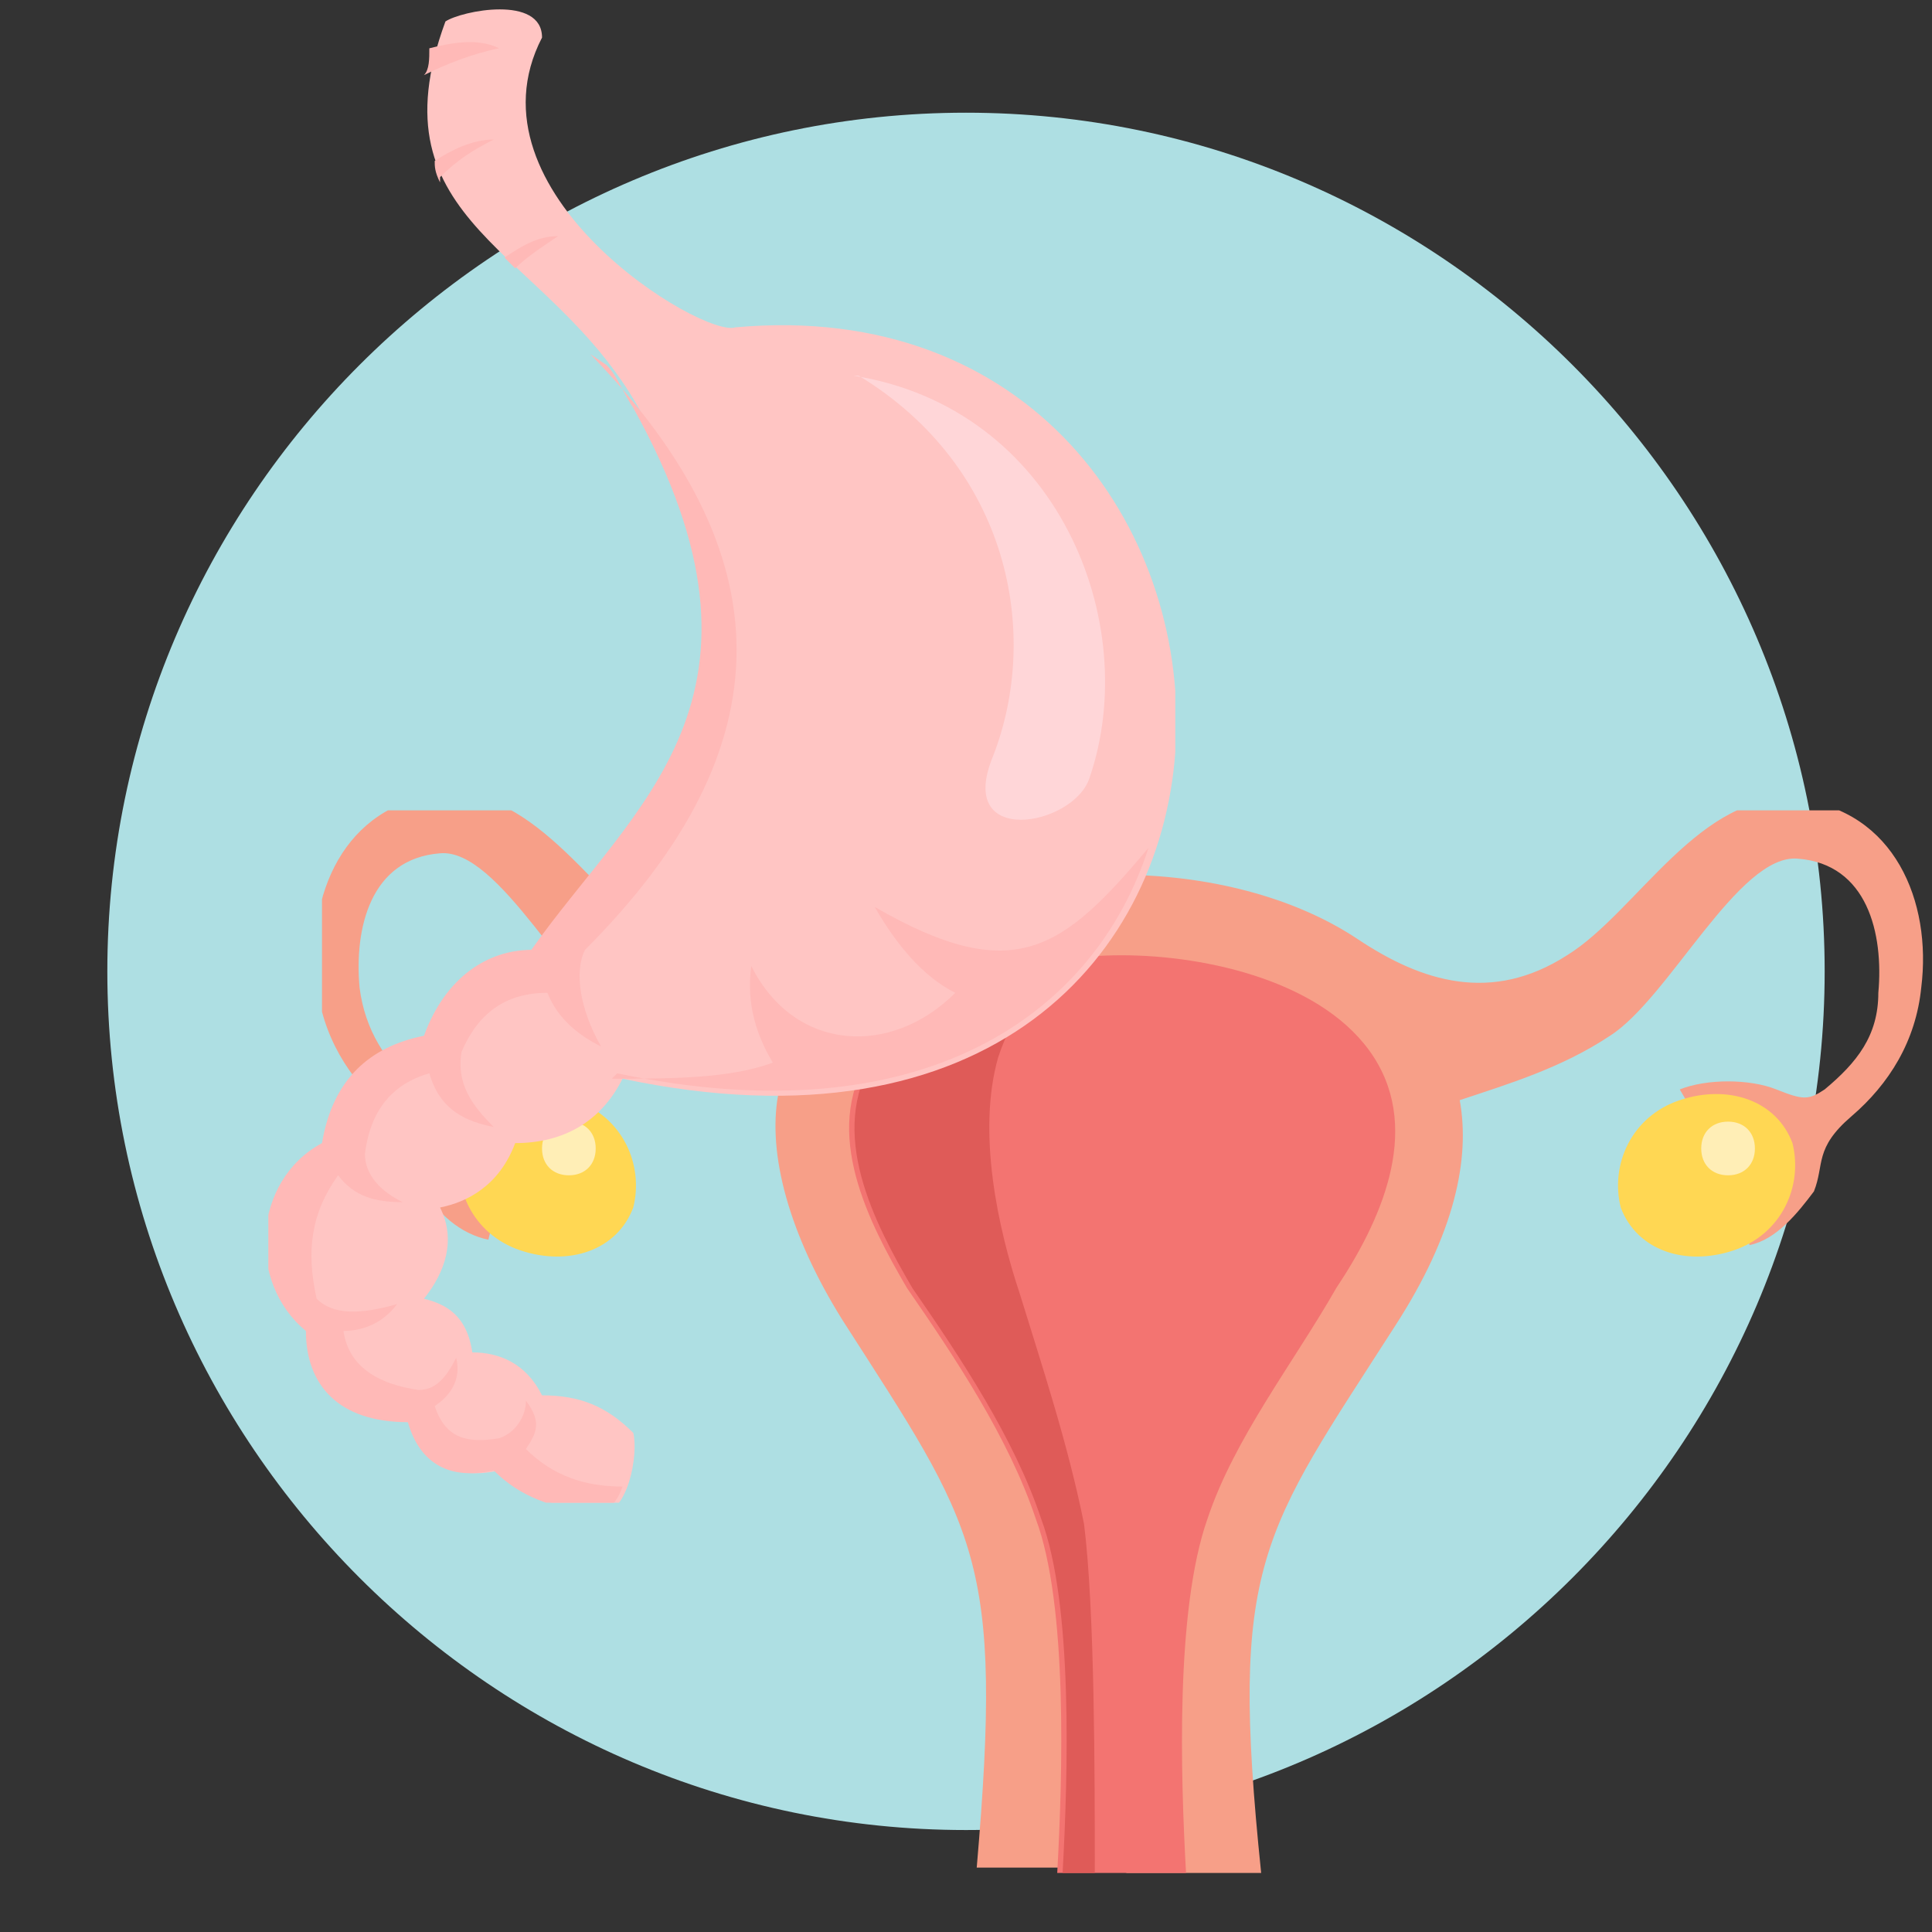 <?xml version="1.0" encoding="UTF-8"?>
<svg id="Layer_1" xmlns="http://www.w3.org/2000/svg" xmlns:xlink="http://www.w3.org/1999/xlink" version="1.1" viewBox="0 0 36 36">
  <rect x="0" y="0" width="36" height="36" fill="#333333" stroke="none"/>
  <!-- Generator: Adobe Illustrator 29.2.1, SVG Export Plug-In . SVG Version: 2.1.0 Build 116)  -->
  <defs>
    <style>
      .st0 {
        fill: none;
      }

      .st1 {
        fill: #df5b58;
      }

      .st1, .st2, .st3, .st4, .st5, .st6, .st7, .st8 {
        fill-rule: evenodd;
      }

      .st9 {
        fill: #aedfe3;
      }

      .st2, .st10 {
        fill: #ffb9b7;
      }

      .st3 {
        fill: #f37471;
      }

      .st11 {
        clip-path: url(#clippath-1);
      }

      .st4 {
        fill: #ffd753;
      }

      .st5 {
        fill: #ffd6d8;
      }

      .st6 {
        fill: #ffeeb6;
      }

      .st7 {
        fill: #f79f88;
      }

      .st8 {
        fill: #ffc5c3;
      }

      .st12 {
        clip-path: url(#clippath);
      }
    </style>
    <clipPath id="clippath">
      <rect class="st0" x="6" y="15.1" width="30" height="19.8"/>
    </clipPath>
    <clipPath id="clippath-1">
      <rect class="st0" x="5" y="0" width="16.9" height="28"/>
    </clipPath>
  </defs>
  <path class="st9" d="M18,2.1h0c8.8,0,16,7.2,16,16h0c0,8.8-7.2,16-16,16h0c-8.8,0-16-7.2-16-16h0C2,9.3,9.2,2.1,18,2.1Z"/>
  <g class="st12">
    <g>
      <path class="st7" d="M21,34.9h2.5c-.6-5.8,0-6.3,2.5-10.2,1.1-1.7,1.4-3.1,1.2-4.2.9-.3,1.9-.6,2.8-1.2,1.1-.7,2.4-3.4,3.5-3.3,1.3.1,1.6,1.4,1.5,2.5,0,.8-.4,1.3-1,1.8-.3.2-.4.2-.9,0-.5-.2-1.3-.2-1.8,0,0,0,0,0,0,0,.7,1.2,1,1.6,1.3,2.9,0,0,0,0,0,0,0,0,0,0,0,0,.5-.1.9-.6,1.2-1,.2-.5,0-.8.7-1.4.7-.6,1.2-1.4,1.3-2.4.2-1.6-.5-3.3-2.3-3.5-1.8-.2-3,2.1-4.3,2.9-1.4.9-2.7.5-3.9-.3-2.4-1.6-6.5-1.6-8.9,0-1.2.8-2.5,1-3.9.2-1.3-.8-2.5-3.1-4.3-2.9-1.8.2-2.5,1.9-2.3,3.5.1,1,.6,1.8,1.3,2.4.7.6.5.9.7,1.4.2.5.7.9,1.2,1h0s0,0,0,0c.3-1.3.7-1.7,1.3-2.9,0,0,0,0,0,0-.5-.2-1.3-.2-1.8,0-.6.2-.7.2-.9,0-.5-.4-.9-1-1-1.8-.1-1.1.2-2.4,1.5-2.5,1.1-.1,2.4,2.6,3.5,3.3.9.6,1.9.9,2.8,1.2-.2,1.1.2,2.6,1.2,4.2,2.5,3.9,3,4.4,2.5,10.2h2.5Z"/>
      <path class="st4" d="M10.7,20.5c.9.3,1.3,1.2,1.1,2-.3.8-1.2,1.1-2.1.8-.9-.3-1.3-1.2-1.1-2,.3-.8,1.2-1.1,2.1-.8Z"/>
      <path class="st4" d="M31.3,20.5c-.9.3-1.3,1.2-1.1,2,.3.8,1.2,1.1,2.1.8.9-.3,1.3-1.2,1.1-2-.3-.8-1.2-1.1-2.1-.8Z"/>
      <path class="st3" d="M22.1,34.9c-.1-1.8-.2-4.9.4-6.6.5-1.5,1.6-2.9,2.4-4.3.8-1.2,1.6-2.9.7-4.3-.9-1.4-3.1-1.9-4.7-1.9s-3.8.5-4.7,1.9c-.9,1.4,0,3.1.7,4.3.9,1.3,1.9,2.8,2.4,4.3.6,1.6.5,4.8.4,6.6h2.3Z"/>
      <path class="st1" d="M20.1,17.9c-1.4.2-3,.7-3.8,1.8-.9,1.4,0,3.1.7,4.3.9,1.3,1.9,2.8,2.4,4.3.6,1.6.5,4.8.4,6.6h.6c0-1.8,0-4.9-.2-6.5-.3-1.5-.8-3-1.2-4.3-.4-1.2-.8-3-.4-4.4.3-.9.8-1.5,1.4-1.7Z"/>
      <path class="st6" d="M10.6,20.9c.3,0,.5.2.5.5s-.2.5-.5.5-.5-.2-.5-.5.2-.5.5-.5Z"/>
      <path class="st6" d="M32.2,20.9c.3,0,.5.2.5.5s-.2.5-.5.5-.5-.2-.5-.5.2-.5.5-.5Z"/>
    </g>
  </g>
  <g class="st11">
    <g>
      <path class="st8" d="M13.7,6.1c-.6.2-5.1-2.5-3.6-5.4,0-.8-1.5-.5-1.8-.3-1.4,3.8,1.9,4.2,3.6,7.2,3,5.4,0,7.4-1.9,10.1-.8,0-1.6.5-2,1.6-1,.2-1.7.8-1.9,2-1.3.7-1.4,2.6-.3,3.5,0,1,.6,1.7,1.9,1.7.2.7.7,1.1,1.6.9.5.5,1.1.7,1.9.8.5,0,.7-1.1.6-1.5-.5-.5-1-.7-1.7-.7-.3-.6-.8-.8-1.3-.8-.1-.7-.5-.9-.9-1,.4-.5.6-1.1.3-1.7.5-.1,1.1-.4,1.4-1.2.9,0,1.6-.4,2-1.2,13.7,2.9,13.1-15,2.1-14h0Z"/>
      <path class="st10" d="M8,.9c0,.2,0,.4-.1.5.4-.2.9-.4,1.4-.5-.4-.2-.9-.1-1.3,0h0Z"/>
      <path class="st10" d="M8.2,3.3c.3-.3.6-.5,1-.7-.4,0-.8.2-1.1.4,0,.1,0,.2.1.4h0Z"/>
      <path class="st10" d="M9.4,4.8c0,0,.2.2.2.2.2-.2.5-.4.8-.6-.4,0-.7.2-1,.4Z"/>
      <path class="st2" d="M11.5,20c5.7,1.2,8.9-1.1,9.9-4.2-1.6,1.9-2.5,2.6-5.1,1.1.4.7.9,1.3,1.5,1.6-1.2,1.2-3,1.1-3.8-.5-.1.7.1,1.3.4,1.8-.8.3-1.9.3-3,.3Z"/>
      <path class="st2" d="M11.3,6.8c.2.2.3.5.5.8,3,5.4,0,7.4-1.9,10.1-.8,0-1.6.5-2,1.6-1,.2-1.7.8-1.9,2-1.3.7-1.4,2.6-.3,3.5,0,1,.6,1.7,1.9,1.7.2.7.7,1.1,1.6.9.5.5,1.1.7,1.9.8.2,0,.4-.2.5-.5-.7,0-1.3-.2-1.8-.7.2-.3.3-.5,0-.9,0,.3-.2.6-.5.7-.6.1-1,0-1.2-.6.3-.2.5-.5.4-.9-.2.4-.4.6-.7.6-.7-.1-1.3-.4-1.4-1.1.3,0,.7-.1,1-.5-.7.2-1.2.2-1.5-.1-.2-.9-.1-1.6.4-2.3.3.4.7.5,1.2.5-.4-.2-.7-.5-.7-.9.1-.8.5-1.3,1.2-1.5.2.7.7.9,1.2,1-.4-.4-.7-.8-.6-1.4.3-.7.8-1.1,1.6-1.1.2.5.6.8,1,1-.4-.7-.5-1.4-.3-1.8,3.8-3.8,3.7-7.4.1-11.1h0Z"/>
      <path class="st5" d="M15.9,7c3.8.6,5.4,4.6,4.4,7.5-.3.9-2.5,1.3-1.8-.4.9-2.3.3-5.4-2.5-7.1Z"/>
    </g>
  </g>
</svg>